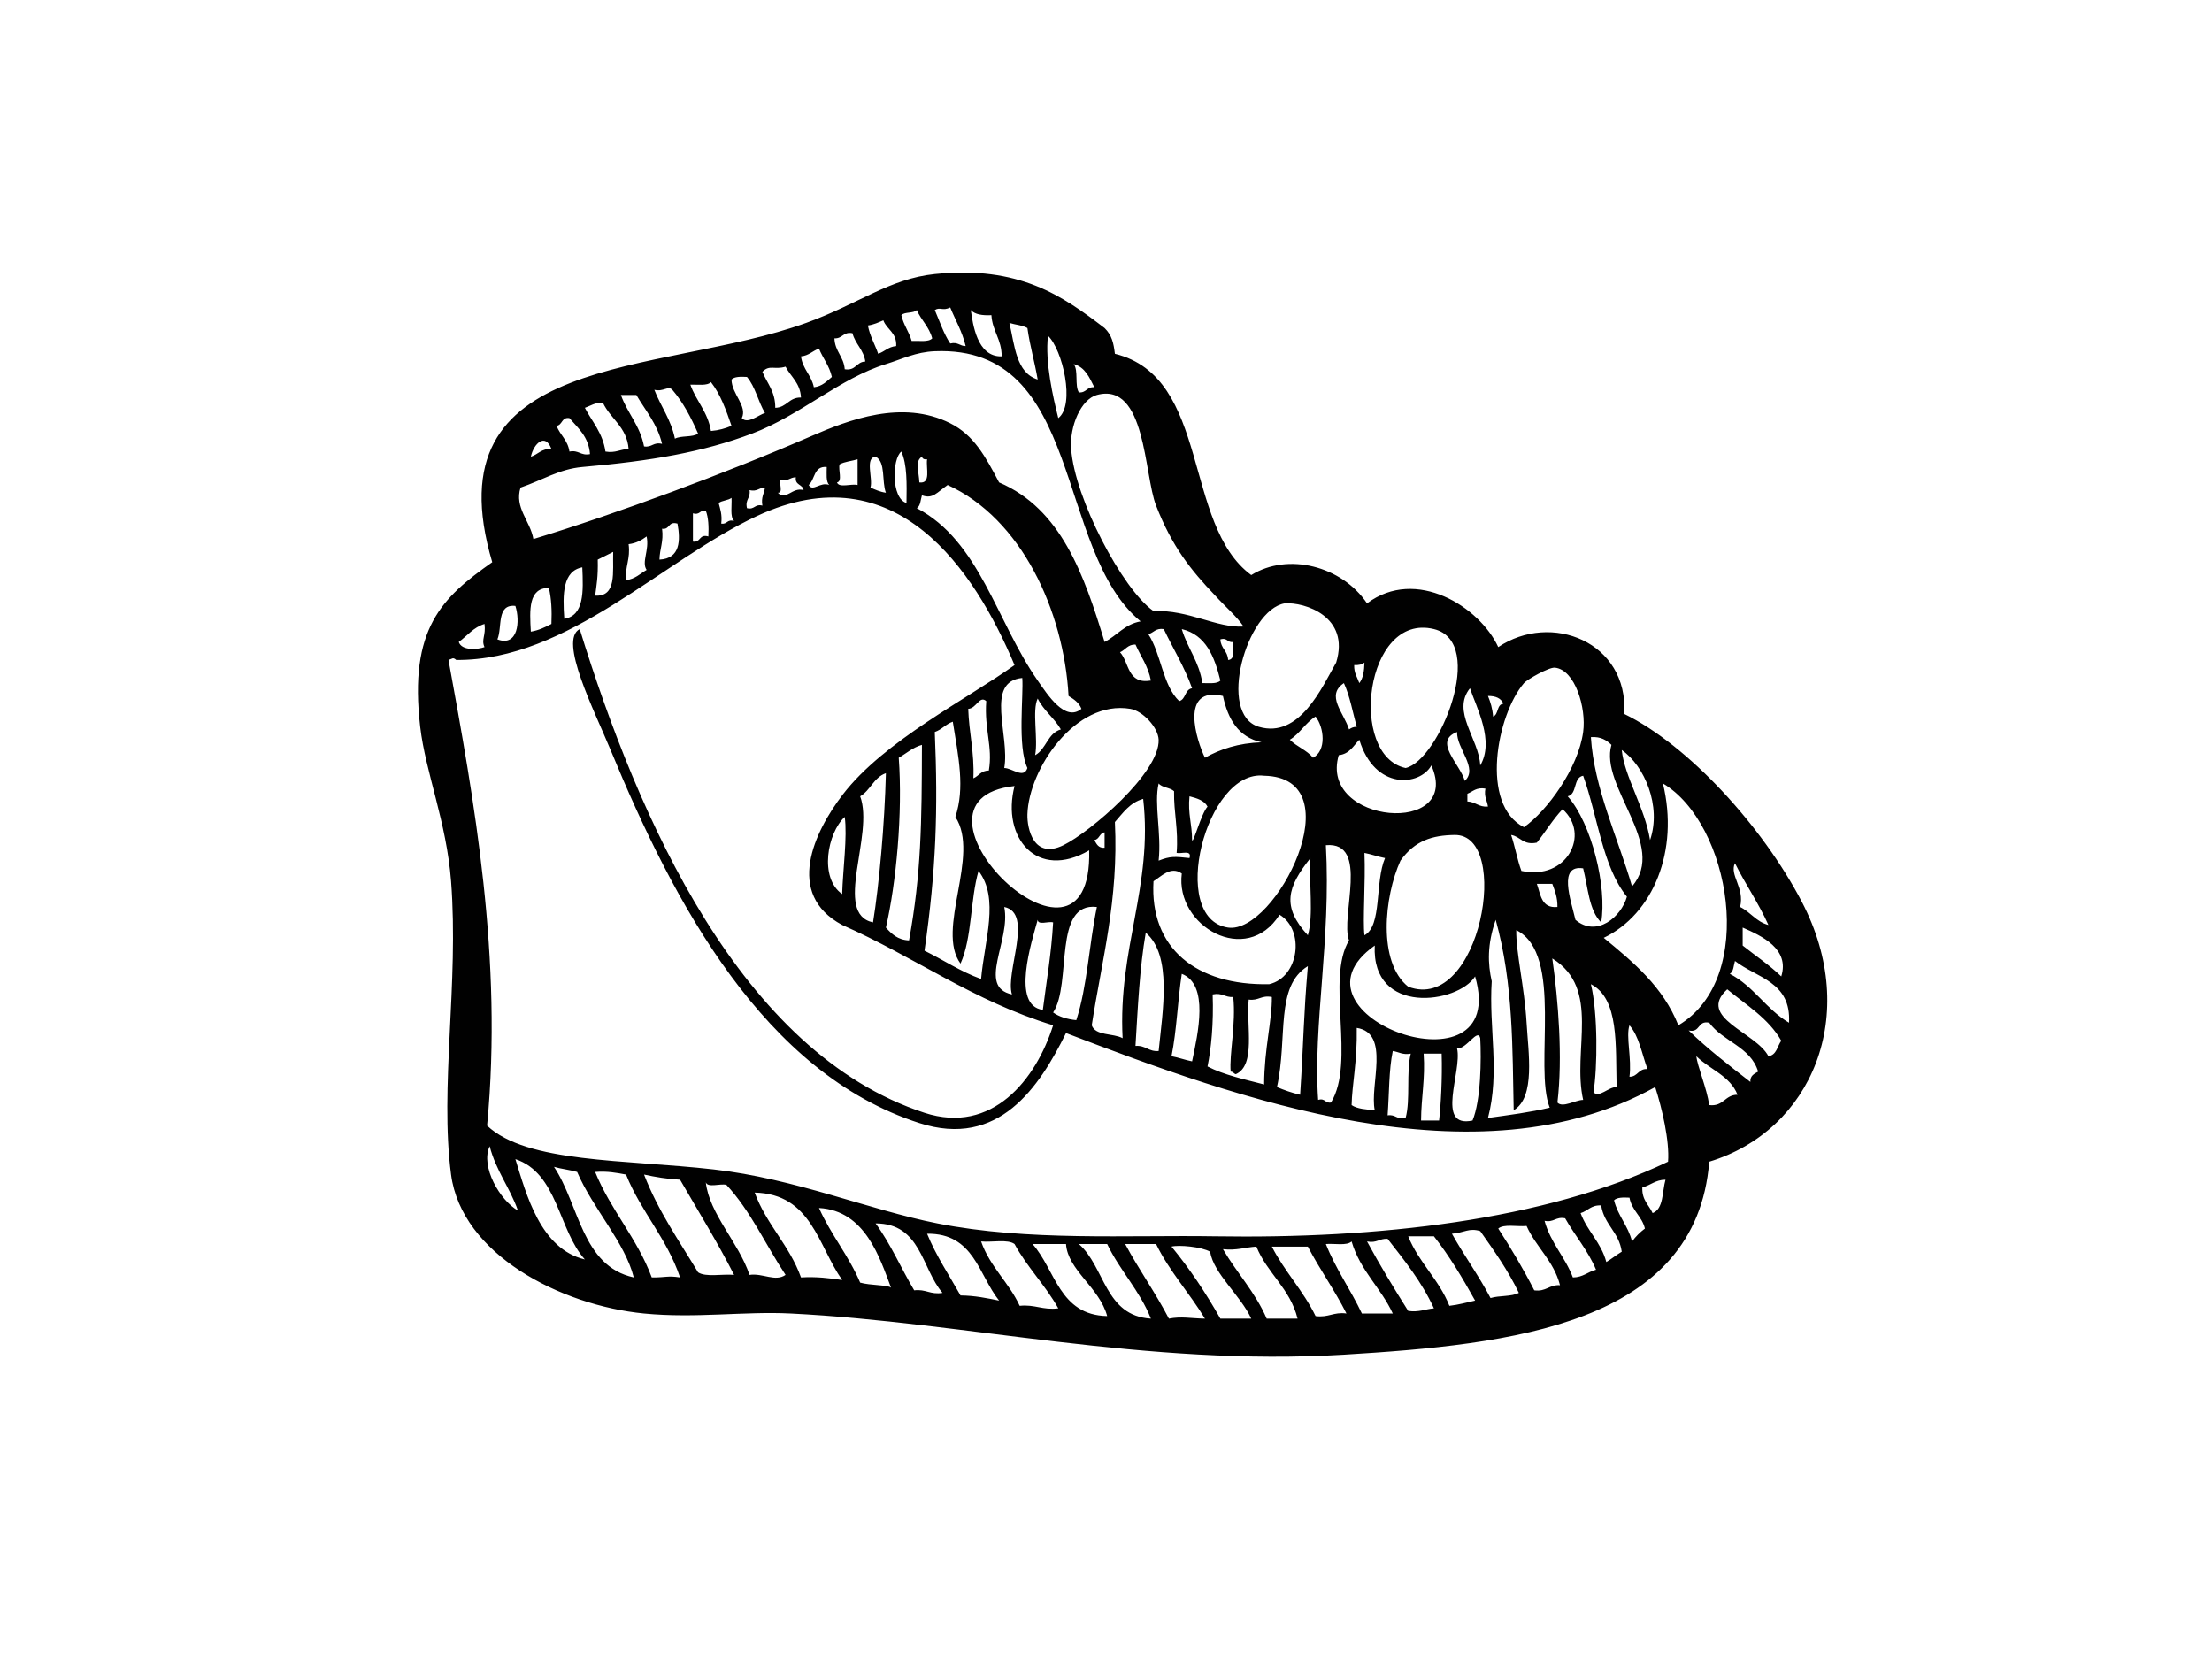 <?xml version="1.0" encoding="utf-8"?>
<!-- Generator: Adobe Illustrator 17.0.0, SVG Export Plug-In . SVG Version: 6.00 Build 0)  -->
<!DOCTYPE svg PUBLIC "-//W3C//DTD SVG 1.1//EN" "http://www.w3.org/Graphics/SVG/1.1/DTD/svg11.dtd">
<svg version="1.1" id="Layer_1" xmlns="http://www.w3.org/2000/svg" xmlns:xlink="http://www.w3.org/1999/xlink" x="0px" y="0px"
	 width="800px" height="600px" viewBox="0 0 800 600" enable-background="new 0 0 800 600" xml:space="preserve">
<path fill-rule="evenodd" clip-rule="evenodd" fill="#010101" d="M486.038,489.932c-71.546,4.338-137.25-11.768-200.072-14.888
	c-16.827-0.848-34.384,1.82-53.039,0c-30.316-2.956-66.001-21.47-69.791-50.247c-4.153-31.555,2.846-69.186,0-106.091
	c-1.656-21.497-9.254-39.368-11.166-55.83c-4.122-35.565,7.817-46.703,26.054-59.552c-22.705-76.753,60.079-67.229,113.532-86.537
	c18.788-6.787,30.156-15.996,46.521-17.679c30.55-3.134,46.159,7.868,61.413,19.54c2.645,2.587,3.257,5.433,3.726,9.306
	c34.633,8.47,24.473,61.742,49.316,80.023c13.216-8.224,32.661-3.366,41.876,10.236c17.761-13.273,40.743,1.259,47.455,15.818
	c19.072-12.822,47.076-1.971,45.592,24.193c23.061,11.234,49.874,40.45,64.211,67.941c21.381,40.956,3.503,82.76-33.501,93.981
	C613.479,479.121,546.54,486.265,486.038,489.932z M603.274,420.144c0.591-7.527-2.207-19.432-4.649-26.985
	c-64.492,35.825-151.607,4.01-213.089-19.541c-9.688,19.609-24.367,41.791-53.042,32.554
	c-56.069-18.049-88.675-79.202-111.663-134.923c-5.936-14.382-18.928-39.833-11.166-43.734
	c21.053,68.297,58.249,153.259,124.691,174.948c24.487,7.978,40.343-12.055,46.521-31.651c-28.777-8.744-50.237-24.809-76.298-36.29
	c-20.885-11.193-10.078-33.744,0.236-47.181c14.929-19.432,44.886-34.456,62.107-46.799c-14.423-34.347-42.847-77.287-93.05-53.969
	c-34.063,15.818-68.471,52.423-108.876,52.108c-1.218-1.122-1.464-0.37-2.791,0c9.24,50.657,19.749,107.801,13.954,168.421
	c14.433,13.574,49.679,12.193,81.891,15.832c29.598,3.325,56.128,14.614,80.953,19.527c32.736,6.5,68.8,4.16,100.505,4.666
	C497.778,448.059,558.483,441.518,603.274,420.144z M165.923,232.169c1.033,3.216,6.74,2.778,9.312,1.861
	c-1.272-2.751,0.544-4.05,0-8.374C171.185,226.887,168.986,229.965,165.923,232.169z M187.328,437.823
	c-2.904-8.279-7.944-14.396-10.235-23.277C173.669,421.964,180.87,434.17,187.328,437.823z M179.888,231.238
	c7.522,2.805,8.276-6.664,6.507-12.097C179.454,218.402,181.749,226.9,179.888,231.238z M186.395,419.213
	c3.968,12.781,9.052,32.499,25.127,36.29C201.84,444.706,201.755,424.318,186.395,419.213z M192.915,194.962
	c30.033-9.154,69.469-23.755,100.494-37.233c13.605-5.912,32.937-13.342,50.254-4.653c8.569,4.297,12.675,11.932,17.676,21.402
	c22.397,9.552,30.693,33.211,38.151,57.691c4.513-2.313,7.242-6.404,13.031-7.444c-31.237-25.74-20.417-99.92-74.444-97.703
	c-6.9,0.273-11.854,2.86-17.679,4.652c-16.694,5.131-30.857,18.514-48.39,25.124c-17.683,6.678-36.403,9.921-61.413,12.096
	c-8.323,0.725-14.519,4.789-22.336,7.444C185.971,183.631,191.731,188.312,192.915,194.962z M191.985,165.172
	c2.617-0.794,3.814-3.011,7.441-2.792C197.205,156.415,193.021,160.396,191.985,165.172z M191.985,228.446
	c2.924-0.493,5.186-1.628,7.441-2.791c0.212-4.858-0.014-9.292-0.927-13.027C191.064,212.642,191.533,220.551,191.985,228.446z
	 M200.359,422.005c9.192,13.752,10.027,35.865,28.849,39.998c-3.161-12.644-14.796-24.891-20.478-38.151
	C206.099,423.086,202.993,422.771,200.359,422.005z M201.286,154.006c1.29,3.366,4.095,5.214,4.656,9.305
	c3.451-0.656,3.989,1.588,7.441,0.931c-0.507-6.322-4.277-9.374-7.441-13.027C203.021,150.777,203.483,153.719,201.286,154.006z
	 M204.081,223.794c7.225-1.15,6.9-9.853,6.514-18.61C203.537,206.497,203.428,214.776,204.081,223.794z M211.521,147.492
	c2.658,5.091,6.455,9.046,7.448,15.818c3.739,0.63,5.313-0.889,8.378-0.93c-0.643-8.046-6.547-10.824-9.308-16.749
	C215.155,145.535,213.591,146.767,211.521,147.492z M215.244,215.419c7.899,0.452,6.285-8.607,6.517-15.818
	c-1.902,0.89-3.685,1.902-5.583,2.792C216.356,208.536,215.695,211.93,215.244,215.419z M215.244,423.852
	c5.658,13.89,15.172,23.92,20.471,38.151c5.313,0.041,5.624-0.712,10.239,0c-4.766-14.15-14.112-23.714-19.541-37.207
	C223.009,424.167,219.646,423.497,215.244,423.852z M224.552,142.84c2.364,6.623,6.931,11.056,8.374,18.61
	c2.936,0.452,3.285-1.683,6.514-0.93c-1.735-7.266-5.99-12.001-9.305-17.679C228.271,142.84,226.413,142.84,224.552,142.84z
	 M226.413,209.836c3.284-0.438,5.094-2.354,7.444-3.722c-1.933-2.846,1.071-7.17,0-12.096c-1.792,1.314-3.745,2.463-6.51,2.791
	C228.072,202.187,225.993,204.773,226.413,209.836z M232.927,424.796c5.1,13.205,12.664,23.933,19.541,35.359
	c2.784,1.861,8.778,0.52,13.027,0.93c-6.062-11.919-12.962-23.017-19.541-34.429C241.233,426.411,236.998,425.672,232.927,424.796z
	 M236.649,140.979c2.343,6.035,6.027,10.728,7.444,17.68c2.193-1.218,6.431-0.397,8.374-1.861c-2.549-5.83-5.426-11.33-9.302-15.819
	C241.606,139.337,240.042,141.8,236.649,140.979z M238.506,202.392c7.595-0.383,7.605-7.006,6.517-13.027
	c-3.476-0.985-2.655,2.313-5.583,1.861C240.063,195.892,238.581,198.424,238.506,202.392z M249.673,139.118
	c2.114,5.952,6.315,9.825,7.444,16.749c2.873-0.233,5.261-0.944,7.444-1.861c-1.974-5.774-4.027-11.48-7.444-15.818
	C255.769,139.624,252.358,139.009,249.673,139.118z M250.609,185.643c0,3.421,0,6.829,0,10.236c2.929,0.451,2.104-2.847,5.583-1.861
	c0.178-3.599,0.031-6.856-0.93-9.306C253.018,184.329,253.237,186.409,250.609,185.643z M255.262,427.588
	c1.27,11.453,11.819,21.661,15.815,33.498c4.827-0.712,9.25,2.613,13.031,0c-7.181-10.81-12.709-23.277-21.402-32.567
	C260.479,427.943,255.949,429.682,255.262,427.588z M259.911,181.921c0.561,2.231,1.337,4.242,0.93,7.444
	c2.244,0.383,2.025-1.697,4.653-0.93c-1.557-1.546-0.739-5.474-0.934-8.374C263.339,181.004,261.133,180.977,259.911,181.921z
	 M264.561,137.257c0.051,5.241,5.856,9.619,3.725,13.958c2.114,2.353,6.161-1.232,8.378-1.861
	c-2.453-4.064-3.507-9.524-6.514-13.027C267.851,136.203,265.662,136.176,264.561,137.257z M270.15,183.782
	c2.843,0.671,2.733-1.614,5.58-0.93c-0.541-3.024,0.636-4.324,0.934-6.514c-2.196-0.027-2.744,1.601-5.587,0.93
	C271.536,180.211,269.398,180.566,270.15,183.782z M272.939,431.31c4.235,11.576,12.589,19.048,16.749,30.693
	c5.62-0.343,10.284,0.273,14.892,0.93C295.845,450.577,293.529,431.802,272.939,431.31z M275.73,134.466
	c1.693,4.187,4.697,7.088,4.656,13.027c4.208-0.137,4.869-3.818,9.302-3.722c-0.277-5.296-3.678-7.485-5.58-11.166
	C280.033,133.85,278.364,131.77,275.73,134.466z M281.317,178.199c2.894,3.134,5.203-2.189,9.301-0.93
	c-0.287-2.189-3.229-1.724-2.791-4.652c-2.193-0.027-2.737,1.614-5.58,0.93C281.737,174.901,283.334,178.349,281.317,178.199z
	 M289.688,128.883c0.602,4.666,3.78,6.759,4.656,11.166c3.065-0.342,4.649-2.175,6.514-3.722c-0.907-4.064-3.226-6.692-4.652-10.236
	C293.874,126.857,292.547,128.636,289.688,128.883z M292.475,175.408c1.492,2.614,4.195-1.3,7.448,0
	c-1.279-1.19-0.92-4.05-0.927-6.514C294.227,168.47,294.826,173.41,292.475,175.408z M296.205,436.893
	c4.29,9.647,10.717,17.187,14.885,26.984c3.589,1.054,10.256,0.808,11.169,1.848C318.256,455.161,312.984,437.796,296.205,436.893z
	 M304.579,323.358c0.26-8.826,1.919-20.895,0.93-27.901C299.276,301.19,296.17,317.501,304.579,323.358z M301.784,122.369
	c0.178,4.775,3.366,6.554,3.726,11.166c4.061,0.657,4.139-2.682,7.444-2.791c-0.636-4.324-3.626-6.308-4.653-10.235
	C304.897,119.892,304.726,122.52,301.784,122.369z M302.715,174.477c0.698,2.093,5.224,0.356,7.447,0.93c0-3.106,0-6.212,0-9.305
	c-2.117,0.67-4.755,0.834-6.516,1.861C303.091,169.893,304.798,174.081,302.715,174.477z M315.741,333.593
	c2.22-13.697,4.188-35.441,4.656-53.955c-4.375,1.505-5.573,6.198-9.308,8.36C316.282,301.915,301.127,330.501,315.741,333.593z
	 M313.88,117.716c0.752,3.9,2.538,6.774,3.725,10.236c2.33-0.781,3.65-2.545,6.514-2.792c0.25-4.899-3.387-5.925-4.652-9.305
	C317.725,116.595,316.059,117.402,313.88,117.716z M314.814,176.338c1.738,0.752,3.404,1.546,5.583,1.861
	c-1.567-4.023,0.02-11.193-3.726-13.027C312.703,165.542,315.786,172.972,314.814,176.338z M316.672,442.462
	c5.409,7.335,9.21,16.243,13.961,24.207c4.246-0.52,5.799,1.642,10.236,0.916C333.253,458.773,333.12,442.462,316.672,442.462z
	 M328.768,340.107c4.413-24.152,4.604-42.515,4.659-70.718c-3.38,0.958-5.604,3.093-8.381,4.652
	c1.474,20.02-0.921,45.335-4.649,61.427C322.467,337.726,324.609,339.929,328.768,340.107z M327.842,181.921
	c0.096-6.91,0.27-13.916-1.861-18.61C322.631,165.883,322.258,180.211,327.842,181.921z M325.981,113.981
	c0.793,3.558,2.764,5.925,3.725,9.319c2.678-0.109,6.089,0.507,7.444-0.93c-1.115-4.174-3.979-6.568-5.587-10.235
	C330.373,113.42,327.168,112.694,325.981,113.981z M332.494,174.477c4.311,0.589,2.358-5.091,2.792-8.374
	c-1.085,0.151-1.653-0.205-1.858-0.93C330.767,166.787,332.35,170.55,332.494,174.477z M391.115,256.361
	c-0.858-2.244-2.72-3.476-4.652-4.653c-1.738-30.898-17.068-64.136-43.737-76.301c-3.91,2.723-5.412,5.186-9.299,3.722
	c-0.513,1.656-0.482,3.858-1.864,4.652c22.777,11.932,28.743,40.874,43.734,62.357C378.811,251.162,385.214,261.26,391.115,256.361z
	 M334.355,343.829c6.876,3.366,12.959,7.526,20.468,10.235c1.218-13.889,6.739-29.174-0.928-39.081
	c-2.997,10.345-2.337,24.33-6.514,33.512c-9.069-12.288,7.263-39.204-1.861-53.039c3.51-10.591,1.143-21.416-0.93-34.442
	c-2.549,0.862-3.965,2.86-6.514,3.722C339.267,292.897,338.576,314.6,334.355,343.829z M335.286,446.198
	c3.342,8.129,7.971,14.97,12.096,22.318c5.231,0.055,9.565,0.986,13.958,1.862C353.889,461.086,352.254,445.979,335.286,446.198z
	 M338.077,112.134c1.772,4.119,3.219,8.566,5.587,12.096c2.84-0.67,3.387,0.944,5.58,0.93c-1.255-5.268-3.695-9.332-5.58-13.958
	C340.827,112.585,340.041,110.888,338.077,112.134z M351.108,112.134c0.715,4.871,2.186,17.036,11.162,16.749
	c0.01-6.226-3.362-9.045-3.718-14.902C355.294,114.145,352.592,113.748,351.108,112.134z M350.17,256.361
	c0.284,8.716,2.268,15.737,1.861,25.123c1.967-0.821,2.758-2.833,5.59-2.791c1.488-8.689-1.68-14.806-0.934-25.123
	C354.241,251.394,353.157,256.225,350.17,256.361z M393.914,307.539c-18.781,10.947-31.818-4.475-26.991-23.263
	C320.124,289.271,395.31,363.233,393.914,307.539z M354.823,448.989c3.219,9.196,10.041,14.779,13.96,23.277
	c5.525-0.574,8.292,1.615,13.961,0.917c-4.67-8.361-11.241-14.833-15.822-23.263C364.412,448.086,358.788,449.372,354.823,448.989z
	 M365.989,359.647c-2.535-8.033,7.967-29.434-2.788-31.624C365.687,340.121,353.212,356.897,365.989,359.647z M363.201,277.763
	c2.866,0.013,7.05,4.037,8.378,0c-3.695-7.745-1.351-26.41-1.862-32.568C356.027,246.509,365.311,266.009,363.201,277.763z
	 M365.062,116.786c1.933,8.306,2.435,18.035,10.235,20.471c-1.091-6.35-2.802-12.083-3.718-18.61
	C369.817,117.607,367.182,117.456,365.062,116.786z M371.579,294.512c-0.158,5.118,2.244,16.462,13.023,11.166
	c9.651-4.735,34.901-26.218,34.436-38.151c-0.181-4.406-5.685-10.399-10.239-11.166
	C388.937,253.022,372.064,278.105,371.579,294.512z M377.158,365.231c1.328-10.455,3.1-20.471,3.719-31.638
	c-1.632-0.52-5.463,1.136-5.58-0.93C373.156,340.435,365.612,363.698,377.158,365.231z M373.433,449.92
	c8.32,9.36,9.661,25.698,26.991,26.054c-2.802-10.386-14.251-16.585-14.888-26.054C381.503,449.92,377.473,449.92,373.433,449.92z
	 M375.297,252.639c-2.097,4.215,0.198,14.587-0.927,20.485c4.03-2.176,4.481-7.937,9.305-9.319
	C381.298,259.659,377.446,257.005,375.297,252.639z M379.019,121.439c-1.15,9.455,1.915,22.565,3.725,29.776
	C388.96,146.453,384.294,126.433,379.019,121.439z M380.877,366.174c2.169,1.56,5.015,2.436,8.378,2.778
	c3.979-12.137,4.642-27.6,7.448-40.929C380.61,326.19,387.804,355.72,380.877,366.174z M449.744,226.585
	c-2.381-3.585-6.61-7.17-10.235-11.166c-8.891-9.305-15.6-17.707-21.402-32.567c-4.406-11.289-3.623-44.842-21.405-40.011
	c-5.699,1.546-9.907,11.193-9.305,19.54c1.276,17.885,18.545,50.767,29.776,58.622C429.878,220.455,440.042,227.201,449.744,226.585
	z M388.324,131.674c1.768,2.258,0.28,7.773,1.861,10.236c2.727,0.233,2.86-2.107,5.587-1.862
	C394.003,136.545,392.474,132.796,388.324,131.674z M390.185,449.92c9.439,8.224,9.366,25.999,26.054,26.984
	c-4.061-10.208-11.207-17.337-15.816-26.984C397.01,449.92,393.596,449.92,390.185,449.92z M406.007,375.48
	c-1.721-32.568,11.023-54.982,7.441-86.551c-4.857,1.341-7.314,5.105-10.232,8.374c1.368,28.285-4.691,49.686-8.374,73.51
	C396.213,374.713,402.607,373.605,406.007,375.48z M395.772,303.817c0.807,1.368,1.392,2.956,3.718,2.792c0-1.862,0-3.722,0-5.583
	C397.595,301.3,397.667,303.544,395.772,303.817z M405.073,235.89c3.397,3.736,2.583,11.686,11.166,10.249
	c-0.996-5.213-3.678-8.744-5.58-13.041C407.827,233.058,407.04,235.056,405.073,235.89z M406.937,449.92
	c4.96,9.291,10.941,17.583,15.818,26.984c4.54-0.903,7.937-0.069,13.027,0c-5.593-9.305-12.801-16.995-17.676-26.984
	C414.378,449.92,410.66,449.92,406.937,449.92z M410.66,378.271c3.701-0.287,4.673,2.135,8.378,1.848
	c1.478-14.697,4.946-34.661-4.66-42.803C412.165,350,411.518,364.232,410.66,378.271z M415.312,229.377
	c4.673,7.116,5.129,18.446,11.166,24.194c2.449-0.657,1.97-4.229,4.653-4.653c-2.772-7.773-6.842-14.245-10.236-21.402
	C417.967,227.078,417.255,228.843,415.312,229.377z M462.772,330.816c-12.011,18.979-37.805,4.091-35.366-14.902
	c-4.047-2.887-7.646,1.272-10.232,2.791c-1.42,24.18,15.459,37.809,41.872,37.234C469.842,353.421,472.025,336.358,462.772,330.816z
	 M419.038,283.346c-1.748,7.348,1.085,18.131,0,27.915c4.307-1.683,5.829-1.492,11.159-0.93c0.958-3.12-2.894-1.437-4.653-1.861
	c0.691-8.443-1.064-14.436-0.927-22.318C423.173,284.797,420.272,284.893,419.038,283.346z M423.687,381.993
	c2.606,0.479,4.837,1.355,7.444,1.862c2.11-10.044,6.233-27.765-3.726-31.651C425.921,361.891,425.568,372.715,423.687,381.993z
	 M423.687,450.851c6.575,8.005,12.408,16.735,17.679,26.054c3.722,0,7.444,0,11.166,0c-3.907-8.498-13.577-16.188-14.888-24.207
	C434.504,450.891,426.311,450.166,423.687,450.851z M427.405,227.516c2.056,6.937,6.277,11.727,7.448,19.541
	c2.47-0.014,5.313,0.356,6.514-0.917C439.218,237.423,436.153,229.623,427.405,227.516z M431.131,303.817
	c0.362,1.629,3.267-9.537,5.582-12.096c-1.163-2.244-3.811-3.011-6.516-3.722C429.543,294.238,431.155,298.207,431.131,303.817z
	 M435.783,274.041c5.566-3.106,12.066-5.295,20.471-5.583c-8.371-1.862-12.144-8.334-13.958-16.75
	C426.444,248.028,432.78,268.006,435.783,274.041z M457.188,280.554c-20.998-2.545-34.873,51.725-13.027,54.913
	C461.29,337.958,490.108,281.239,457.188,280.554z M436.714,385.701c5.936,3.079,13.345,4.653,20.475,6.514
	c0.041-12.972,2.908-23.208,2.791-31.637c-3.831-0.739-4.775,1.437-8.378,0.93c-0.9,9.647,2.651,23.742-4.652,26.985
	c-0.756-0.165-0.928-0.93-1.862-0.93c-0.564-6.158,1.971-17.255,0.931-26.985c-2.994,0.205-3.941-1.642-7.444-0.93
	C438.961,370.102,438.021,379.393,436.714,385.701z M441.366,231.238c0.13,3.284,2.658,4.16,2.795,7.444
	c2.662-0.137,1.7-3.886,1.858-6.514C443.781,232.552,443.997,230.472,441.366,231.238z M442.297,451.781
	c5.025,8.607,11.707,15.586,15.818,25.123c3.719,0,7.444,0,11.17,0c-2.696-10.96-10.972-16.338-14.895-26.054
	C450.295,451.097,447.192,452.328,442.297,451.781z M483.242,239.613c5.121-16.612-11.364-21.908-18.61-21.402
	c-13.763,2.34-24.583,40.203-9.312,44.664C470,267.158,478.07,248.671,483.242,239.613z M459.98,450.851
	c4.611,9.031,11.358,15.928,15.812,25.123c4.686,0.643,6.493-1.574,11.169-0.93c-4.259-8.456-9.599-15.832-13.958-24.193
	C468.662,450.851,464.318,450.851,459.98,450.851z M461.834,393.159c2.617,1.094,5.357,2.08,8.378,2.778
	c1.344-20.718,1.183-27.737,2.791-46.512C461.054,356.719,465.799,375.151,461.834,393.159z M473.003,338.246
	c2.162-7.444,0.318-18.911,0.934-27.915C465.559,320.84,463.452,327.887,473.003,338.246z M466.49,267.527
	c2.46,2.518,6.161,3.764,8.378,6.514c4.947-2.545,4.02-10.988,0.924-14.888C472.135,261.397,470.15,265.297,466.49,267.527z
	 M476.726,397.798c2.631-0.766,2.408,1.314,4.649,0.944c8.973-14.642-1.922-44.774,6.521-58.636
	c-3.287-8.58,7.625-35.852-8.378-34.428C481.419,340.093,474.823,370.691,476.726,397.798z M479.517,449.92
	c3.609,9.113,8.946,16.489,13.027,25.123c3.725,0,7.444,0,11.169,0c-4.307-9.346-11.799-15.49-14.888-26.054
	C487.06,450.631,482.682,449.66,479.517,449.92z M487.895,263.805c0.746-0.492,1.505-0.958,2.788-0.93
	c-1.475-5.351-2.491-11.152-4.646-15.818C479.342,251.517,486.02,257.757,487.895,263.805z M517.667,276.833
	c-4.156,7.457-20.426,9.141-26.054-9.306c-2.145,2.203-3.524,5.159-7.444,5.597C476.838,298.152,529.094,302.49,517.667,276.833z
	 M533.489,353.134c-6.161,9.825-37.514,14.327-36.29-11.166C461.321,367.297,546.373,397.729,533.489,353.134z M488.825,399.673
	c2.018,1.382,5.238,1.587,8.374,1.861c-1.929-9.018,5.788-27.888-6.516-29.776C490.902,383.882,488.983,392.229,488.825,399.673z
	 M489.756,240.543c-0.095,2.887,1.136,4.447,1.858,6.514c1.382-1.724,1.782-4.42,1.861-7.444
	C492.65,240.338,491.374,240.612,489.756,240.543z M493.475,338.246c6.438-3.407,3.715-19.253,7.444-27.915
	c-2.603-0.493-4.837-1.368-7.444-1.861C493.896,319.088,492.808,332.868,493.475,338.246z M494.408,448.989
	c4.68,8.648,9.722,16.941,14.888,25.124c3.958,0.547,6.158-0.671,9.301-0.93c-4.392-9.579-10.629-17.283-16.749-25.137
	C498.856,447.853,497.919,449.701,494.408,448.989z M508.363,277.763c12.059-2.669,29.578-45.513,10.235-50.247
	C493.577,221.385,487.553,273.302,508.363,277.763z M506.502,311.261c-5.915,12.973-8.289,36.769,2.795,45.595
	c26.088,9.867,37.603-55.283,16.749-54.885C518.058,302.107,511.729,303.954,506.502,311.261z M501.849,403.381
	c2.938-0.452,3.287,1.683,6.514,0.944c1.796-6.582,0.154-16.598,1.864-23.263c-3.024,0.534-4.331-0.643-6.514-0.944
	C502.274,387.056,502.434,395.595,501.849,403.381z M509.297,447.128c3.811,9.51,11.111,15.559,14.892,25.137
	c3.356-0.383,6.233-1.218,9.301-1.888c-4.553-8.156-9.292-16.134-14.892-23.249C515.498,447.128,512.393,447.128,509.297,447.128z
	 M513.946,405.256c2.175,0,4.344,0,6.516,0c0.623-5.351,1.211-15.244,0.934-24.194c-2.175,0-4.348,0-6.52,0
	C515.516,390.067,513.983,396.908,513.946,405.256z M529.768,282.415c4.933-4.543-3.011-11.713-2.795-17.679
	C518.201,268.061,527.999,276.244,529.768,282.415z M532.552,405.256c3.034-7.225,3.216-22.223,2.798-29.776
	c-0.909-3.804-4.933,3.996-8.378,3.708C528.902,387.453,518.937,408.157,532.552,405.256z M525.112,446.198
	c4.444,7.964,9.682,15.121,13.961,23.262c3.058-0.972,7.615-0.451,10.239-1.875c-3.921-8.169-8.952-15.23-13.961-22.332
	C531.283,443.981,529.665,445.829,525.112,446.198z M535.35,276.833c5.183-8.812-1.262-20.691-3.718-27.915
	C524.868,257.347,534.861,267.103,535.35,276.833z M530.698,287.068c0,0.93,0,1.861,0,2.791c2.962,0.137,4.095,2.107,7.444,1.862
	c-0.294-2.189-1.471-3.49-0.93-6.514C533.873,284.66,532.706,286.288,530.698,287.068z M538.142,404.325
	c7.639-1.054,15.312-2.052,22.332-3.722c-5.857-14.847,5.282-55.557-12.097-64.218c-0.157,7.923,2.987,20.717,3.726,33.498
	c0.619,10.756,3.284,26.944-4.656,31.651c-0.482-21.607-0.024-45.554-6.514-68.871c-3.123,8.99-2.846,15.928-1.43,22.223
	C538.402,371.716,542.528,387.754,538.142,404.325z M538.142,251.709c0.914,2.189,1.635,4.571,1.857,7.444
	c2.056-0.738,1.215-4.365,3.722-4.652C542.877,252.557,540.978,251.668,538.142,251.709z M551.169,299.165
	c8.326-5.857,19.591-21.238,21.401-34.429c1.197-8.716-2.931-22.565-10.232-23.262c-2.148-0.205-10.044,4.27-11.169,5.583
	C541.296,258.592,535.186,291.091,551.169,299.165z M541.864,444.323c4.639,7.157,9.039,14.546,13.024,22.346
	c4.297,0.574,5.361-2.08,9.308-1.861c-2.295-8.868-8.645-13.698-12.093-21.416C548.679,443.707,543.866,442.599,541.864,444.323z
	 M546.517,301.97c1.41,4.159,2.213,8.936,3.719,13.013c16.386,3.599,25.082-13.246,14.891-22.332
	c-3.482,3.654-6.137,8.128-9.305,12.096C550.776,305.774,549.972,302.545,546.517,301.97z M555.822,319.649
	c1.392,3.872,1.595,8.949,7.444,8.374c0.055-3.476-0.941-5.898-1.861-8.374C559.54,319.649,557.68,319.649,555.822,319.649z
	 M558.613,441.532c2.199,8.06,7.434,13.041,10.235,20.471c3.677-0.027,5.395-2.04,8.378-2.792
	c-2.925-6.992-7.595-12.247-11.169-18.596C562.606,439.944,562.061,442.202,558.613,441.532z M561.405,346.634
	c2.179,15.203,3.807,35.879,1.861,52.108c1.847,2.079,6.479-0.917,9.305-0.944C568.51,379.845,579.187,357.622,561.405,346.634z
	 M569.783,332.663c7.618,6.5,16.578-1.026,18.607-8.36c-8.902-10.961-10.544-29.16-15.819-43.748
	c-3.691,0.657-2.049,6.637-5.59,7.444c8.7,9.853,14.289,32.965,12.103,45.595c-4.41-4.269-4.748-12.616-6.514-19.54
	C563.46,312.671,568.024,325.191,569.783,332.663z M571.643,438.74c2.426,6.582,7.417,10.578,9.302,17.693
	c1.953-1.149,3.633-2.586,5.582-3.736c-0.961-7.088-6.369-9.756-7.444-16.735C575.461,435.743,574.261,437.96,571.643,438.74z
	 M590.25,320.566c12.938-14.765-11.861-36.208-7.448-51.178c-1.752-1.642-3.756-3.065-7.437-2.792
	C576.498,285.029,585.156,303.078,590.25,320.566z M575.366,355.939c2.555,10.495,2.391,30.337,0.93,39.068
	c2.008,2.257,5.429-1.957,8.374-1.848C584.274,378.039,585.625,361.18,575.366,355.939z M580.012,339.176
	c10.724,8.826,21.442,17.666,26.991,31.637c28.795-17.009,18.726-73.113-5.583-87.467
	C607.341,307.69,597.896,330.582,580.012,339.176z M583.74,434.101c1.423,5.692,5.08,9.182,6.51,14.888
	c1.327-1.779,2.877-3.338,4.659-4.666c-1.085-4.488-4.714-6.445-5.589-11.166C587.024,433.047,584.835,433.02,583.74,434.101z
	 M586.528,271.25c0.951,9.606,8.351,20.799,10.24,32.567C600.982,291.529,594.749,276.928,586.528,271.25z M589.32,370.813
	c-1.375,3.9,0.896,12.124,0,18.61c3.106,0,3.174-3.025,6.514-2.778C593.825,381.213,592.809,374.768,589.32,370.813z
	 M593.972,429.449c-0.212,4.557,2.374,6.308,3.722,9.291c4.033-1.546,3.411-7.745,4.656-12.083
	C598.669,426.684,596.955,428.71,593.972,429.449z M610.722,372.688c6.923,6.719,14.641,12.644,22.329,18.61
	c-0.151-2.34,1.436-2.915,2.802-3.736c-2.73-9.059-12.736-10.838-17.686-17.68C613.814,368.952,615.076,373.632,610.722,372.688z
	 M613.513,381.993c0.294,3.435,3.821,11.673,4.653,17.68c5.264,0.602,5.582-3.736,10.239-3.736
	C625.699,389.04,618.326,386.796,613.513,381.993z M639.57,381.993c2.987-0.424,3.199-3.626,4.649-5.596
	c-4.618-8.101-12.582-12.849-19.537-18.596C613.458,368.036,635.133,373.358,639.57,381.993z M625.613,352.203
	c8.611,4.433,13.188,12.863,21.405,17.679c0.866-14.833-11.7-16.215-19.544-22.332C626.961,349.22,626.995,351.424,625.613,352.203z
	 M627.474,312.191c-2.091,4.297,3.585,8.813,1.861,15.832c3.766,1.806,5.809,5.351,10.235,6.5
	C636.023,326.601,631.278,319.869,627.474,312.191z M630.265,335.468c0,2.162,0,4.324,0,6.5c4.666,3.708,9.685,7.061,13.954,11.166
	C647.343,343.172,637.172,338.492,630.265,335.468z"/>
</svg>
